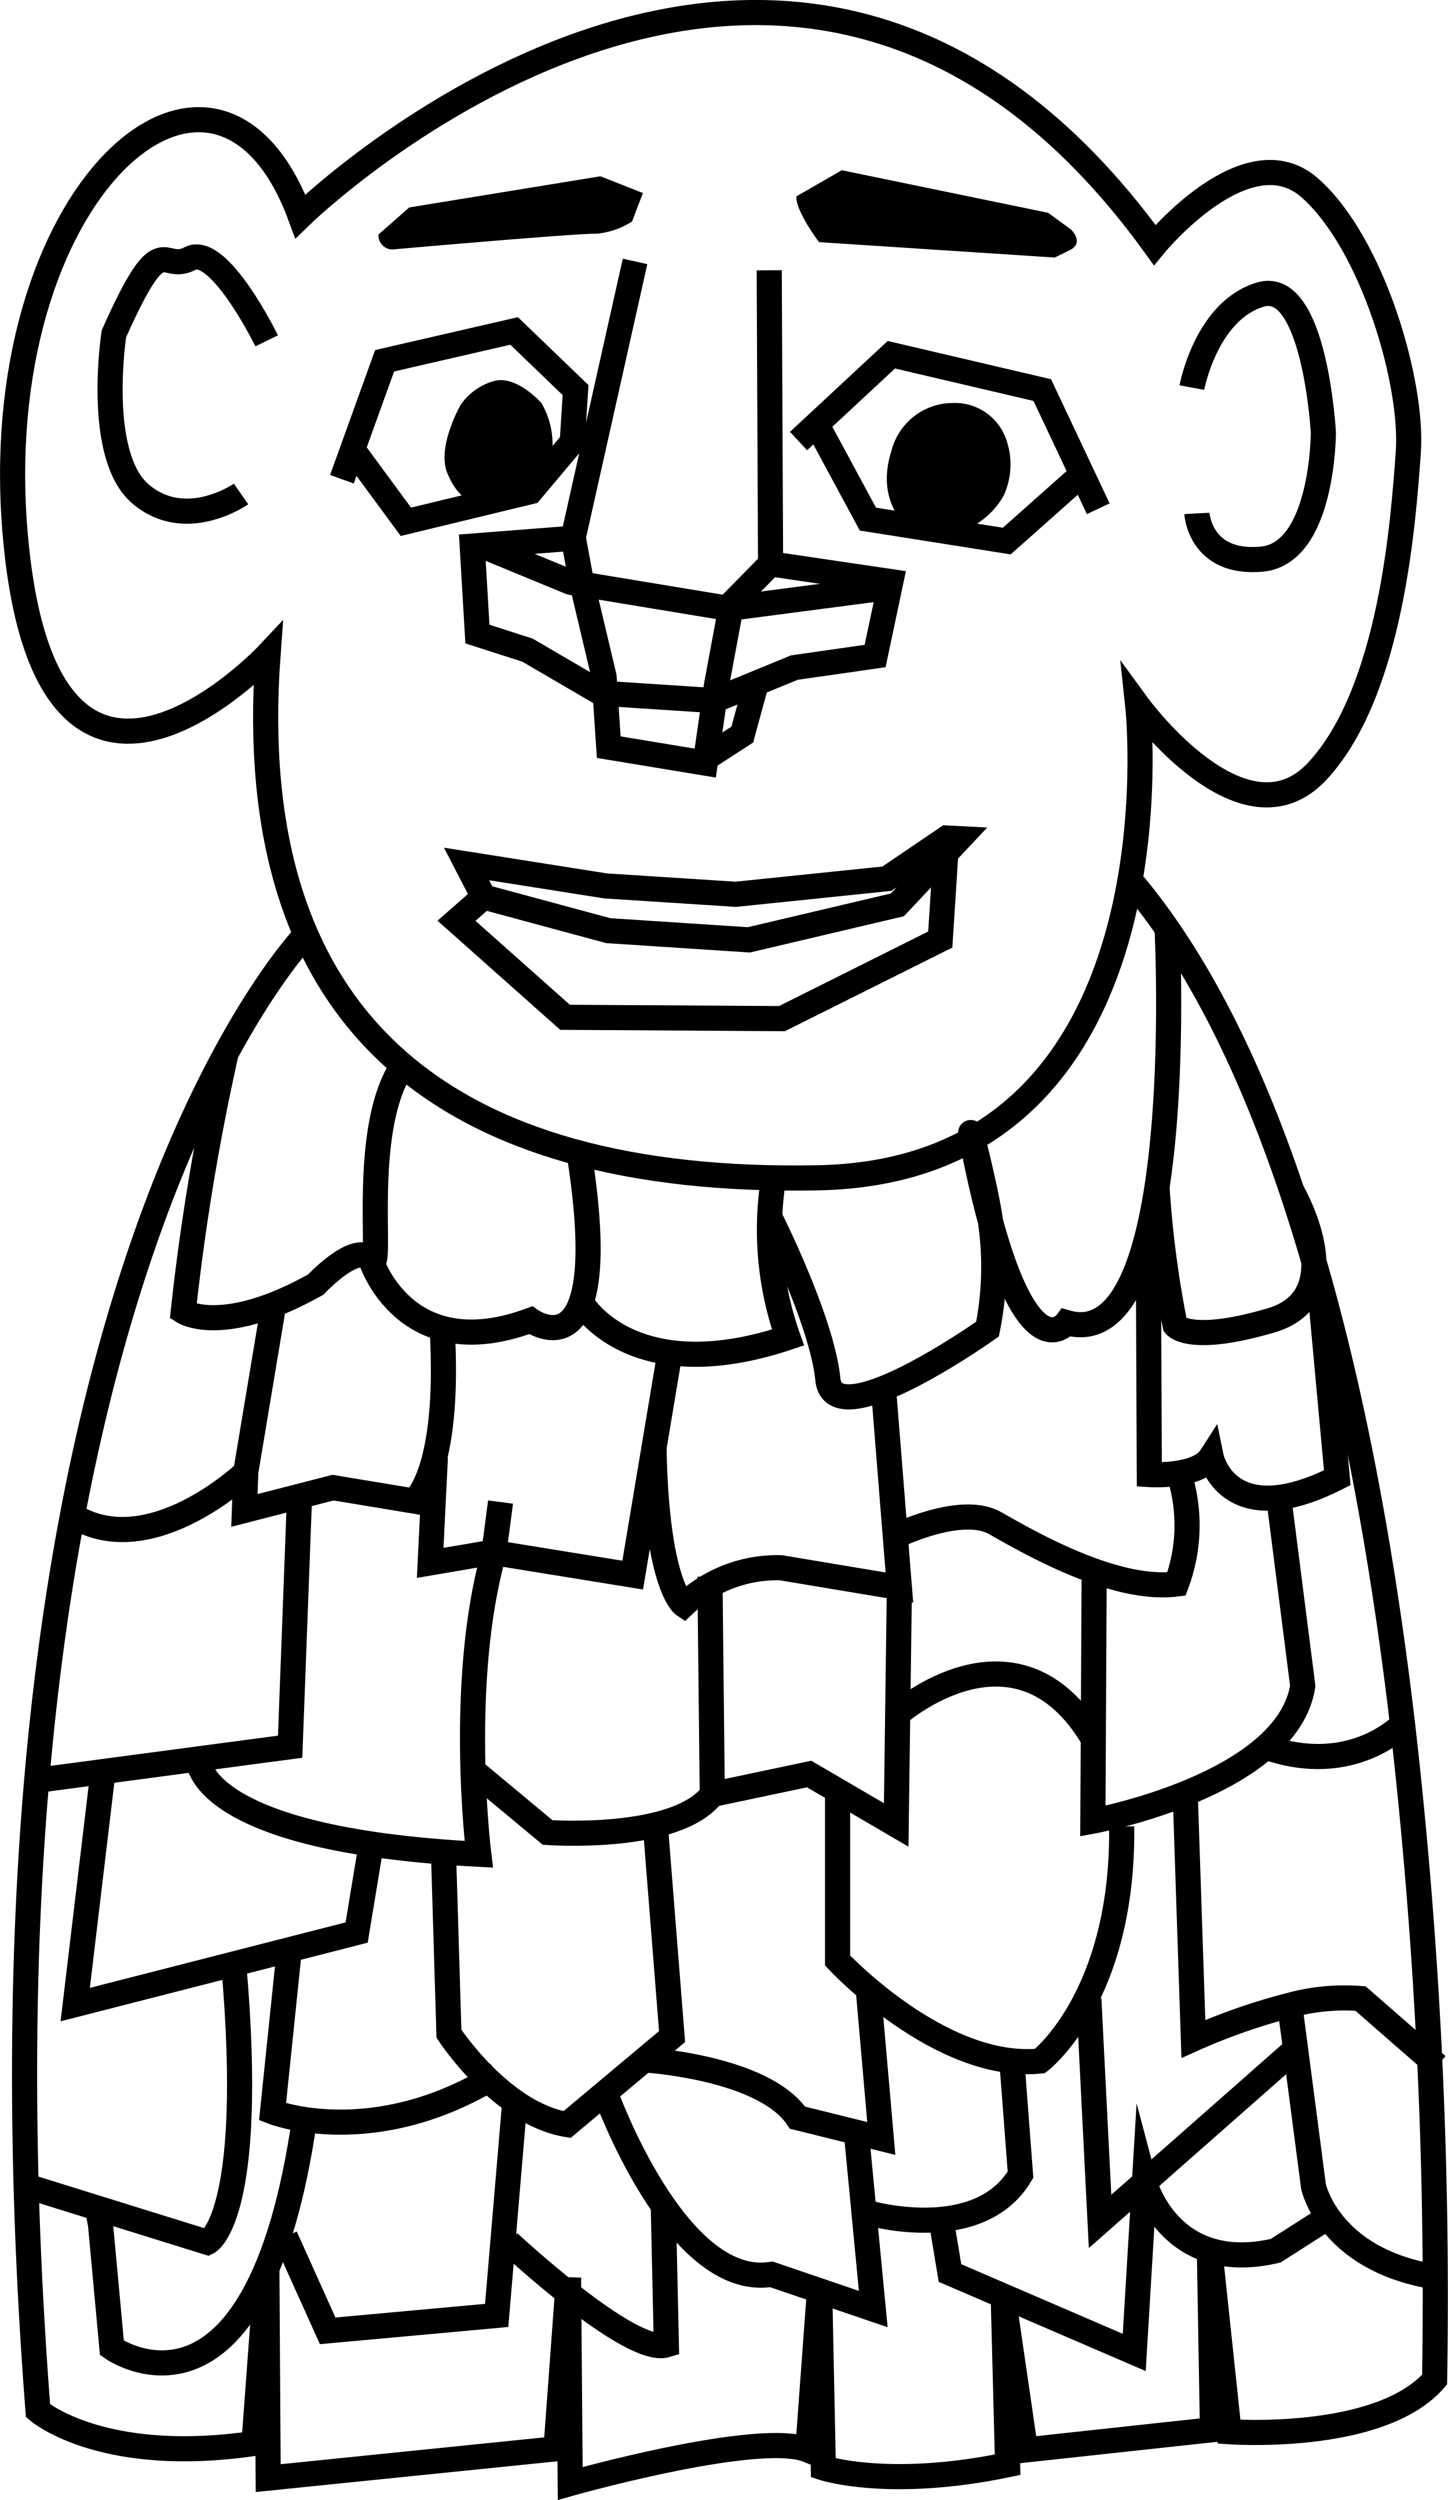 <svg xmlns="http://www.w3.org/2000/svg" viewBox="0 0 86.44 149.2"><defs><style>.cls-1{fill:none;stroke:#000;stroke-miterlimit:10;stroke-width:1.5px;}</style></defs><g id="Layer_2" data-name="Layer 2"><g id="Layer_1-2" data-name="Layer 1"><path class="cls-1" d="M17.93,12.91s29.16-28.47,51,1.71c0,0,5.51-6.73,9.27-3.4S84.37,22.9,84.07,27s-1,14.22-5.41,19S67.92,42.1,67.92,42.1s3,27.78-19.12,28.19S14.38,61.13,16,39.05C16,39.05,2.9,53,.94,32.24S12.91-.73,17.93,12.91Z"/><path class="cls-1" d="M18.27,55.77s-21.13,21.54-16,88.1c0,0,3.77,3.28,12.89,1.95l.77-10.43.08,12.5,17.18-1.75.75-10.21.1,12.28s11.26-3.18,14.18-2l.71-9.67.22,10.74s3.91,1.29,11-.19l-.26-10,1.33,9.12L72.38,145l-.19-11,1.18,11.12s9,.66,12.27-3.11a299.48,299.48,0,0,0-1.91-39.08C81.56,84.44,77,64,67.7,52.8"/><path class="cls-1" d="M13.5,62.84a139.12,139.12,0,0,0-2.56,15.43s2.33,1.52,7.91-1.61c0,0,2.47-2.63,3.29-1.48s-.74-7.74,1.92-11.6"/><path class="cls-1" d="M22.14,75.18s2,6.41,9.54,3.61c0,0,5,3.6,2.92-9.79"/><path class="cls-1" d="M34.77,77.82s3,5.1,12.27,2a19.27,19.27,0,0,1-.85-9.57"/><path class="cls-1" d="M69.67,55.42s1.33,25.64-6,23.51c0,0-2.81,3.76-5.66-10.94-.37-1.92,1,3.57,1.14,5.08a18.7,18.7,0,0,1-.2,6.25s-9.18,6.52-9.53,3-3.48-9.71-3.48-9.71"/><path class="cls-1" d="M68.55,74l.06,14s2.88.2,3.69-1.06c0,0,.94,4.59,7.53,1.25L78.74,76.32"/><path class="cls-1" d="M77.14,71.12s3.63,6.24-1.27,7.68-5.72.29-5.72.29a62.15,62.15,0,0,1-1.08-8.22"/><path class="cls-1" d="M16.34,77.86l-1.67,10S9,93.27,4.4,90.48"/><path class="cls-1" d="M14.67,87.91l-.08,2.23,5.29-1.36,4.83.8S26.89,88,26.4,79.36"/><polyline class="cls-1" points="25.99 86.96 25.68 93.27 29.49 92.62 29.88 89.64"/><path class="cls-1" d="M52.74,82.85l.95,11.89-7.07-1.18a8.11,8.11,0,0,0-5.8,2.22s-1.64-1.1-1.78-9.46"/><path class="cls-1" d="M53.35,91.73s4-2,6.06-.83S66.55,95,70.23,94.53a10,10,0,0,0,.12-6.66"/><path class="cls-1" d="M65.32,93.49l-.08,15.19s11.59-2.13,12.53-8.06l-1.5-11.76"/><path class="cls-1" d="M83.73,102.9s-3,3.19-8.18,1.36"/><polyline class="cls-1" points="2.19 106.25 17.32 104.24 17.9 88.8"/><path class="cls-1" d="M11.84,105s-.19,4.79,16.74,5.66c0,0-1.28-10.27.91-18L37.77,94,40,80.67"/><path class="cls-1" d="M28.24,105.66l4.45,3.7s7.66.56,9.83-2.27l-.14-13"/><polyline class="cls-1" points="42.52 107.09 48.3 105.87 53.5 108.91 53.69 94.74"/><path class="cls-1" d="M53.59,102.29s7.09-6.25,11.67,1.47"/><polyline class="cls-1" points="6.15 105.72 4.49 119.63 21.29 115.33 22.24 109.58"/><path class="cls-1" d="M2,130.59l10.39,3.23s2.9-1.4,1.56-16.62"/><path class="cls-1" d="M18.2,126.34c-2.85,19.93-11.52,13.78-11.52,13.78L6,132.76l-.19-1"/><path class="cls-1" d="M17.27,116.36l-1,9.67s6,2.38,13.42-2.21"/><path class="cls-1" d="M26.48,110.74l.32,10.63s3.11,4.77,7.05,5.42l6.27-5.25-1-12.62"/><path class="cls-1" d="M70.76,107.25l.48,14.43a36.23,36.23,0,0,1,5.72-2,12.43,12.43,0,0,1,4.26-.41l4.58,4"/><path class="cls-1" d="M77,119.7l1.41,10.78s.89,4.35,7.19,5.39"/><path class="cls-1" d="M50,106.87V117s6.12,6.58,12.08,6c0,0,5-3.81,4.88-14"/><path class="cls-1" d="M38.46,122.93s7.11.42,9.15,3.45l5,1.24-.78-8.92"/><polyline class="cls-1" points="65 119.29 65.67 132.57 77.08 122.52"/><polyline class="cls-1" points="17.03 133.48 19.56 139.1 29.65 138.18 30.73 125.42"/><path class="cls-1" d="M30.37,133.82s7.27,6.78,9.41,6.12l-.19-8.53"/><path class="cls-1" d="M36.13,124.88s4.2,11.75,9.92,10.85l6.08,2.07-1-10.43"/><path class="cls-1" d="M51.92,132.08s6.53,1.87,9-2.3l-.52-6.85"/><path class="cls-1" d="M56.18,132.45l.53,3.2,11,4.74.61-10.17s1.48,5.58,7.83,4.1l2.63-1.68"/><polygon class="cls-1" points="27.85 51.56 36.15 52.87 43.92 53.37 52.94 52.44 56.52 50.01 57.28 50.05 53.57 54 44.7 56.09 36.31 55.54 28.87 53.53 27.85 51.56"/><polyline class="cls-1" points="28.87 53.53 27.25 54.95 33.73 60.71 46.68 60.79 56.13 56.07 56.45 51.08"/><path class="cls-1" d="M15.92,20.34s-2.85-5.82-4.58-4.91-1.6-2.11-4.54,4.49c0,0-1.12,7.25,1.59,9.56s6,0,6,0"/><path class="cls-1" d="M71.15,23.13s.84-4.58,4.09-5.55S79,25.81,79,25.81s0,7.23-3.69,7.56-3.86-2.73-3.86-2.73"/><path d="M47.54,11.72l2.71-1.56L62.57,12.7l1.37,1s.82.79-.08,1.23l-.9.44-14.07-.92S47.48,12.58,47.54,11.72Z"/><path d="M22.59,14l1.84-1.62,11.41-1.86,2.54,1-.65,1.7a4.77,4.77,0,0,1-2.12.73c-.86-.06-12.21.94-12.21.94A.85.85,0,0,1,22.59,14Z"/><polyline class="cls-1" points="47.67 26.32 53.21 21.17 62.22 23.28 65.56 30.36"/><polyline class="cls-1" points="48.75 25.31 51.81 30.98 60.1 32.29 64.59 28.3"/><polyline class="cls-1" points="21.05 26.82 24.23 31.14 31.67 29.34 34.16 26.38 34.36 23.28 30.69 19.75 22.96 21.53 20.41 28.6"/><path d="M28.13,29.87s-.76-.05-1.42-1.62.79-4.09.79-4.09a3.59,3.59,0,0,1,2.06-1.44c1.34-.29,2.76,1.33,2.76,1.33a4.9,4.9,0,0,1,.42,4C31.92,30.11,28.13,29.87,28.13,29.87Z"/><path d="M54.08,31.34s-1.82-1.47-.86-4.45a3.79,3.79,0,0,1,3.68-2.84,3.23,3.23,0,0,1,3.1,2,4.46,4.46,0,0,1-.1,3.56,4.86,4.86,0,0,1-2.81,2.21Z"/><polyline class="cls-1" points="45.92 16.13 46 33.65 53.18 34.71 52.24 39.15 47.42 39.84 42.62 41.81 35.89 41.37 31.49 38.8 28.5 37.84 28.19 32.59 34.21 32.12 37.91 15.6"/><polyline class="cls-1" points="41.76 45.49 44.31 43.84 45.15 40.77"/><polyline class="cls-1" points="28.7 32.54 34.06 34.75 43.5 36.31 52.6 35.12"/><polyline class="cls-1" points="46 33.65 43.68 36.01 42.77 40.9 42.1 45.54 36.34 44.59 36.06 40.38 34.67 34.52 34.22 32.08"/></g></g></svg>
